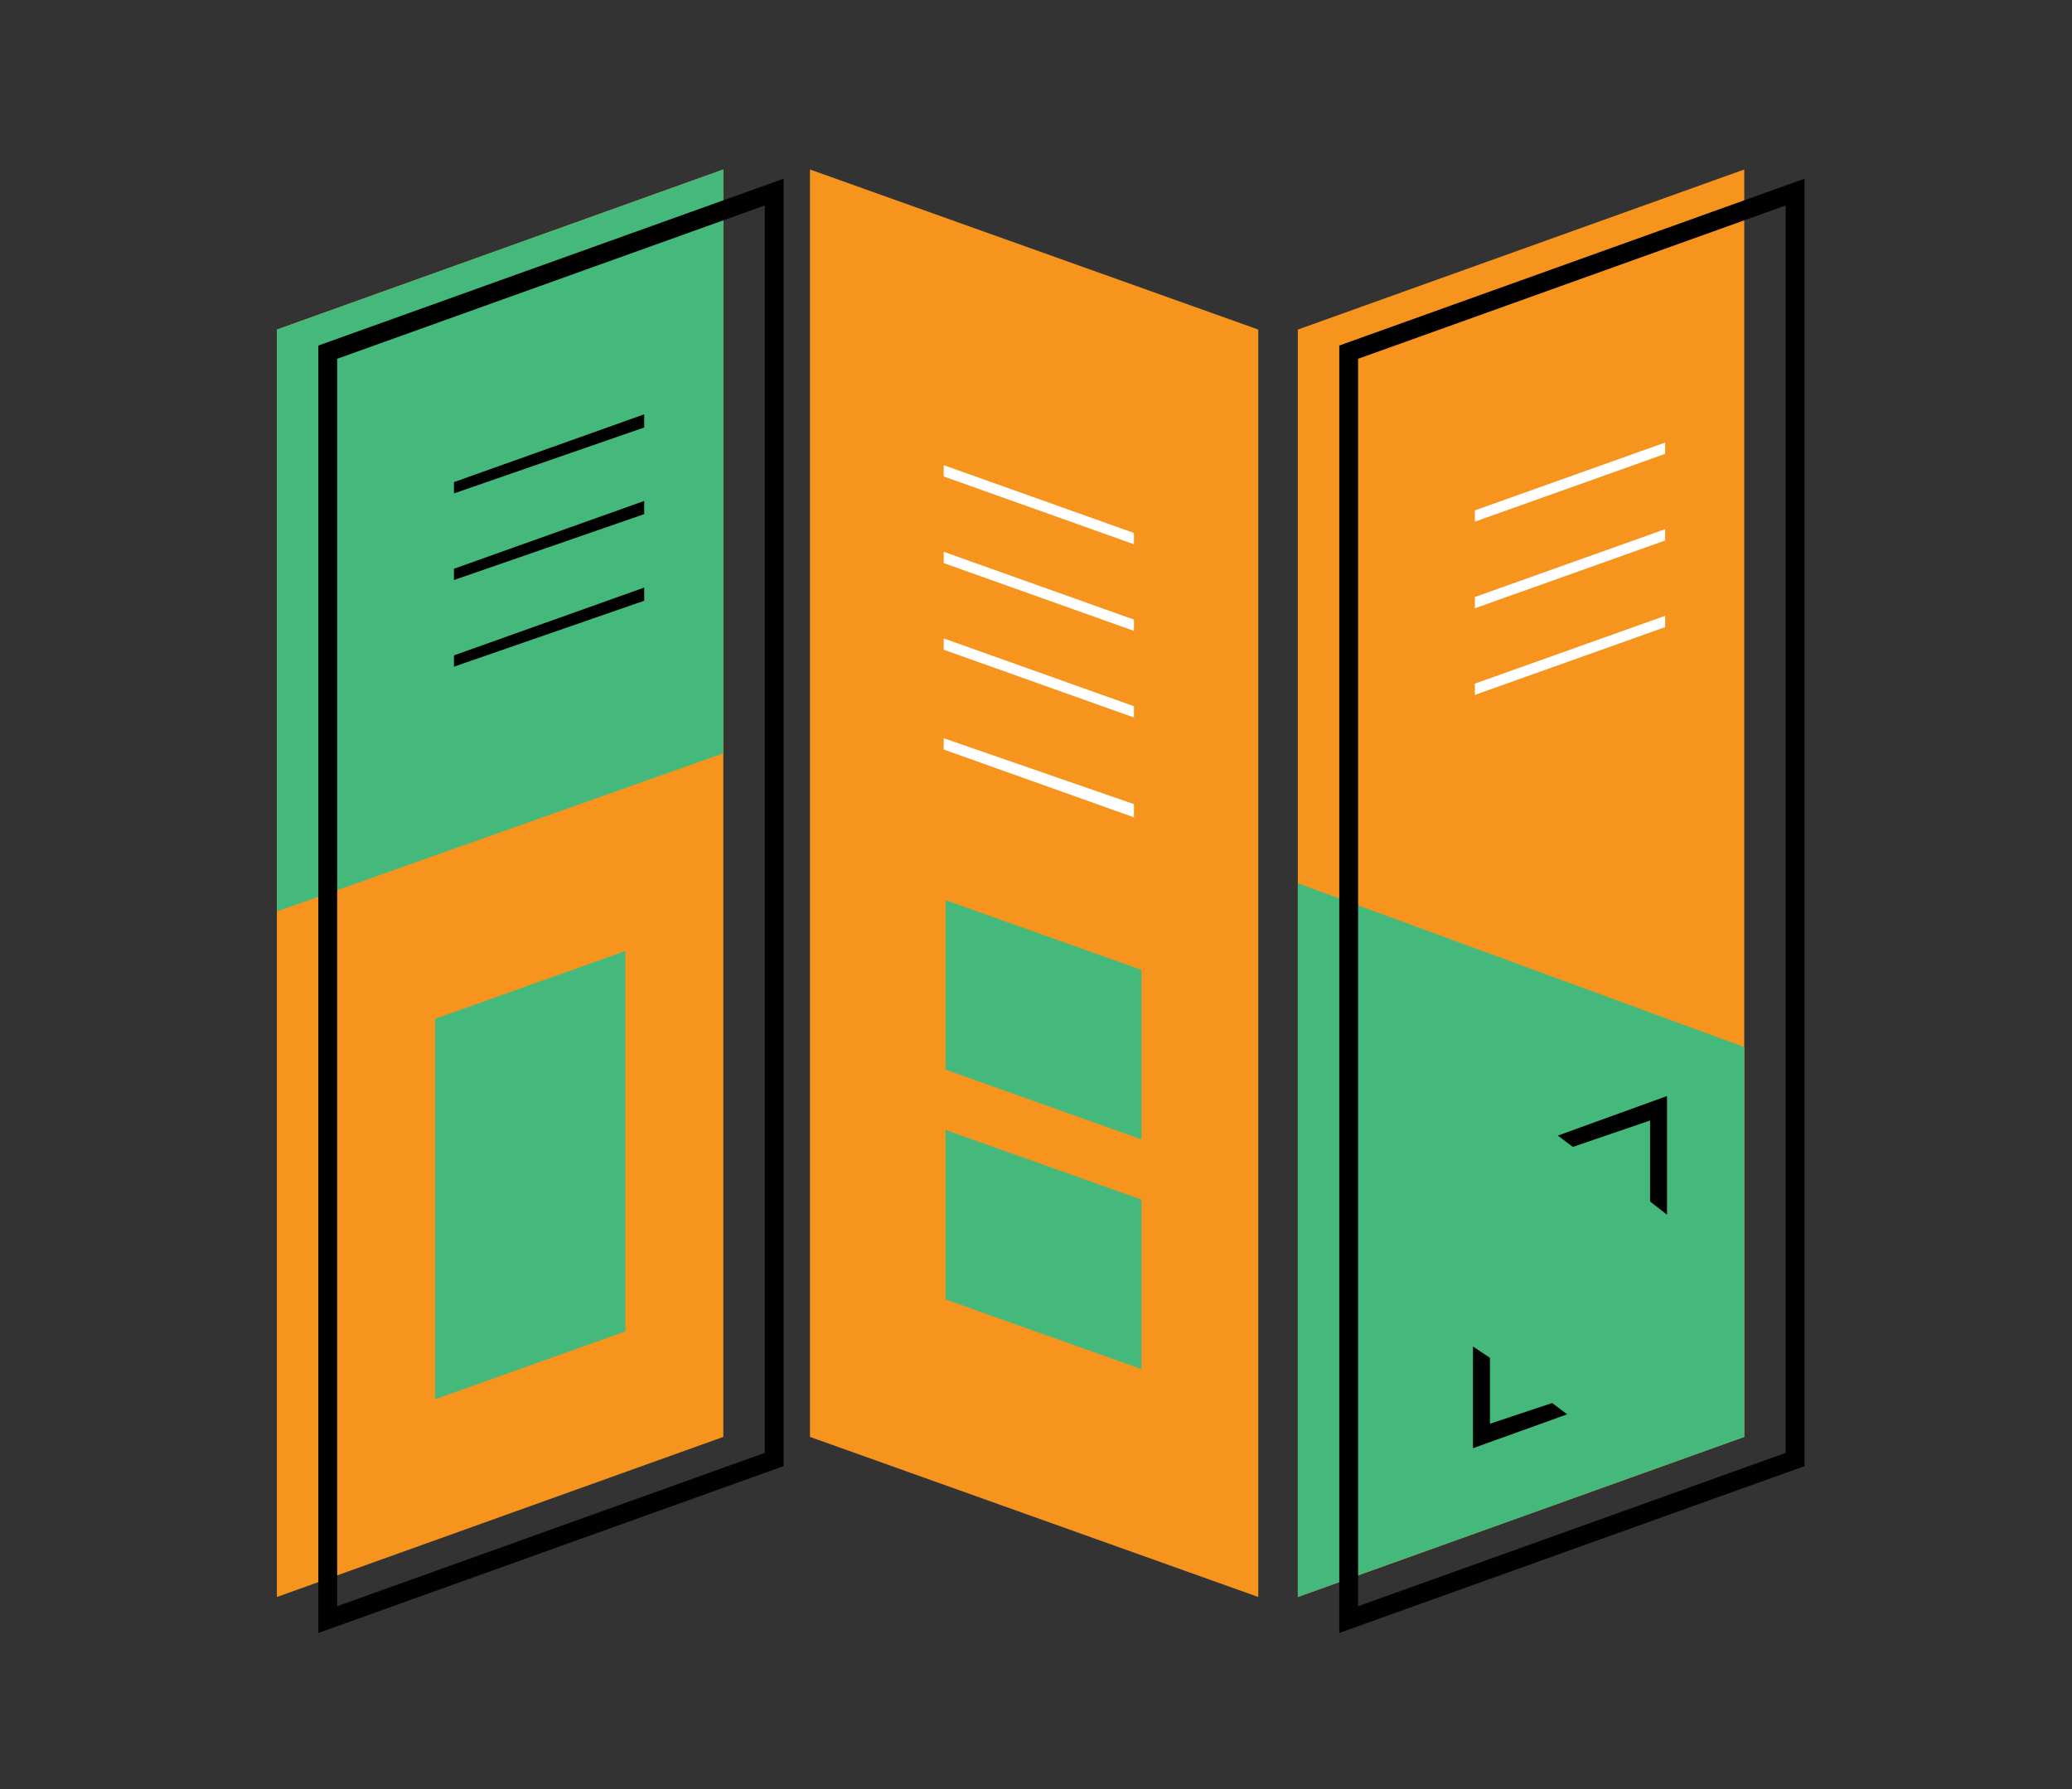 <?xml version="1.0" encoding="utf-8"?>
<!-- Generator: Adobe Illustrator 20.0.0, SVG Export Plug-In . SVG Version: 6.00 Build 0)  -->
<svg version="1.1" id="Layer_1" xmlns="http://www.w3.org/2000/svg" xmlns:xlink="http://www.w3.org/1999/xlink" x="0px" y="0px"
	 viewBox="0 0 110 95" style="enable-background:new 0 0 110 95;" xml:space="preserve">
<rect x="0" y="0" width="110" height="95" fill="#333333" stroke="none"/>
<style type="text/css">
	.st0{fill:#F15B4A;}
	.st1{clip-path:url(#SVGID_2_);}
	.st2{fill:#FCF7E9;}
	.st3{fill:#C7C4BC;}
	.st4{clip-path:url(#SVGID_4_);}
	.st5{fill:#FFFFFF;}
	.st6{fill:#EDC393;}
	.st7{fill:#B1B3B6;}
	.st8{fill:#333132;}
	.st9{fill:#4F341A;}
	.st10{fill:#2A160C;}
	.st11{fill:#452B13;}
	.st12{fill:#4D4E4A;}
	.st13{fill:#3E3B3A;}
	.st14{opacity:0.5;fill:#8F8C86;}
	.st15{opacity:0.5;clip-path:url(#SVGID_6_);fill:#8F8C86;}
	.st16{fill:#F37223;}
	.st17{fill:#BF5A28;}
	.st18{fill:#DAB17C;}
	.st19{fill:#F89420;}
	.st20{fill:url(#SVGID_7_);}
	.st21{fill:#FDBE14;}
	.st22{fill:#F2F2F2;}
	.st23{clip-path:url(#SVGID_9_);}
	.st24{fill:#06BDCD;}
	.st25{opacity:0.5;clip-path:url(#SVGID_9_);}
	.st26{fill:#8F8C86;}
	.st27{fill:#79BEC0;}
	.st28{opacity:0.5;fill:#FFFFFF;}
	.st29{clip-path:url(#SVGID_11_);}
	.st30{fill:#C5DA4E;}
	.st31{fill:#A3BD3D;}
	.st32{fill:#6AB352;}
	.st33{fill:#5A462C;}
	.st34{fill:#D4E172;}
	.st35{fill:#ECEC83;}
	.st36{fill:#C2E1F1;}
	.st37{fill:#8BA3B0;}
	.st38{fill:#8FC640;}
	.st39{fill:#72A441;}
	.st40{fill:#976339;}
	.st41{fill:#7A4F2A;}
	
		.st42{fill:none;stroke:#FFFFFF;stroke-width:0.771;stroke-linecap:round;stroke-linejoin:round;stroke-miterlimit:10;stroke-dasharray:4.626;}
	
		.st43{fill:none;stroke:#FFFFFF;stroke-width:0.694;stroke-linecap:round;stroke-linejoin:round;stroke-miterlimit:10;stroke-dasharray:4.162;}
	.st44{fill:#D46528;}
	.st45{fill:#F3F1E6;}
	.st46{fill:#D4D2C3;}
	.st47{fill:none;stroke:#79BEC0;stroke-width:1.282;stroke-miterlimit:10;}
	.st48{fill:none;stroke:#F15B4A;stroke-miterlimit:10;}
	.st49{fill:none;stroke:#F15B4A;stroke-width:2;stroke-linecap:round;stroke-linejoin:round;stroke-miterlimit:10;}
	.st50{fill:#FFFFFF;stroke:#F15B4A;stroke-miterlimit:10;}
	.st51{fill:#F15B4A;stroke:#F15B4A;stroke-miterlimit:10;}
	.st52{fill:#FBAA19;}
	.st53{fill:none;stroke:url(#);stroke-width:0.69;stroke-miterlimit:10;}
	.st54{fill:#FFFFFF;stroke:url(#);stroke-width:0.69;stroke-miterlimit:10;}
	.st55{fill:url(#);}
	.st56{fill:#FFFFFF;stroke:#FFFFFF;stroke-width:0.69;stroke-miterlimit:10;}
	.st57{fill:none;stroke:#79BEC0;stroke-width:2.3;stroke-miterlimit:10;}
	.st58{fill:none;stroke:url(#);stroke-width:0.46;stroke-miterlimit:10;}
	.st59{fill:#E5EFF5;}
	.st60{fill:#221F1F;}
	.st61{fill:#0A3655;}
	.st62{clip-path:url(#SVGID_18_);}
	.st63{fill:#4BC3C9;}
	.st64{fill:#231F20;}
	.st65{fill:#EBE70E;}
	.st66{fill:#DD1D4F;}
	.st67{fill:none;stroke:#231F20;stroke-width:0.963;stroke-linecap:round;stroke-linejoin:round;stroke-miterlimit:10;}
	.st68{fill:none;stroke:#221F1F;stroke-width:0.803;stroke-miterlimit:10;}
	.st69{fill:#F6E830;}
	.st70{fill:none;stroke:#221F1F;stroke-width:0.869;stroke-miterlimit:10;}
	.st71{fill:#FFFFFF;stroke:#221F1F;stroke-width:0.857;stroke-miterlimit:10;}
	.st72{fill:none;stroke:#221F1F;stroke-width:0.857;stroke-miterlimit:10;}
	.st73{fill:none;stroke:url(#);stroke-width:0.77;stroke-miterlimit:10;}
	.st74{fill:#EEE809;}
	.st75{fill:#94D9F8;}
	.st76{fill:#211E1F;}
	.st77{fill:#F7941F;}
	.st78{fill:#47B77B;}
	.st79{fill:#F5EB0E;}
	.st80{fill:none;stroke:url(#);stroke-miterlimit:10;}
	.st81{fill:#F7941D;}
	.st82{fill:#45B97C;}
	.st83{fill:none;stroke:#010101;stroke-miterlimit:10;}
	.st84{fill:#010101;}
</style>
<g>
	<polygon class="st81" points="43,76.3 66.8,84.8 66.8,17.5 43,9 	"/>
	<polygon class="st81" points="38.4,76.3 14.7,84.8 14.7,17.5 38.4,9 	"/>
	<polygon class="st82" points="38.4,40 14.7,48.4 14.7,17.5 38.4,9 	"/>
	<g>
		<g>
			<polygon class="st84" points="34.2,22 24.1,25.6 24.1,26.2 34.2,22.7 			"/>
		</g>
		<g>
			<polygon class="st84" points="34.2,26.6 24.1,30.2 24.1,30.8 34.2,27.3 			"/>
		</g>
		<g>
			<polygon class="st84" points="34.2,31.2 24.1,34.8 24.1,35.4 34.2,31.9 			"/>
		</g>
	</g>
	<polygon class="st81" points="92.6,76.3 68.9,84.8 68.9,17.5 92.6,9 	"/>
	<polygon class="st82" points="92.6,76.3 68.9,84.8 68.9,46.9 92.6,55.6 	"/>
	<polygon class="st83" points="17.4,18.7 17.4,49.6 17.4,86 41.1,77.5 41.1,41.2 41.1,10.2 	"/>
	<polygon class="st83" points="71.6,18.7 71.6,48.1 71.6,86 95.3,77.5 95.3,56.8 95.3,10.2 	"/>
	<g>
		<polygon class="st5" points="88.4,23.5 78.3,27.1 78.3,27.7 88.4,24.1 		"/>
		<g>
			<polygon class="st5" points="88.4,28.1 78.3,31.7 78.3,32.3 88.4,28.7 			"/>
		</g>
		<g>
			<polygon class="st5" points="88.4,32.7 78.3,36.3 78.3,36.9 88.4,33.3 			"/>
		</g>
	</g>
	<polygon class="st82" points="33.2,70.7 23.1,74.3 23.1,54.1 33.2,50.5 	"/>
	<polygon class="st5" points="50.1,24.7 60.2,28.3 60.2,28.9 50.1,25.3 	"/>
	<g>
		<polygon class="st5" points="50.1,29.3 60.2,32.9 60.2,33.5 50.1,29.9 		"/>
	</g>
	<g>
		<polygon class="st5" points="50.1,33.9 60.2,37.5 60.2,38.1 50.1,34.5 		"/>
	</g>
	<polygon class="st5" points="50.1,39.2 60.2,42.7 60.2,43.4 50.1,39.8 	"/>
	<polygon class="st82" points="60.6,60.5 50.2,56.8 50.2,47.8 60.6,51.5 	"/>
	<polygon class="st82" points="60.6,72.7 50.2,69 50.2,60 60.6,63.7 	"/>
	<g>
		<polygon class="st84" points="83.5,60.9 87.6,59.5 87.6,63.8 88.5,64.5 88.5,58.2 82.7,60.3 		"/>
		<polygon class="st84" points="82.4,74.5 79.1,75.6 79.1,72.1 78.2,71.5 78.2,76.9 83.2,75.1 		"/>
	</g>
</g>
</svg>
